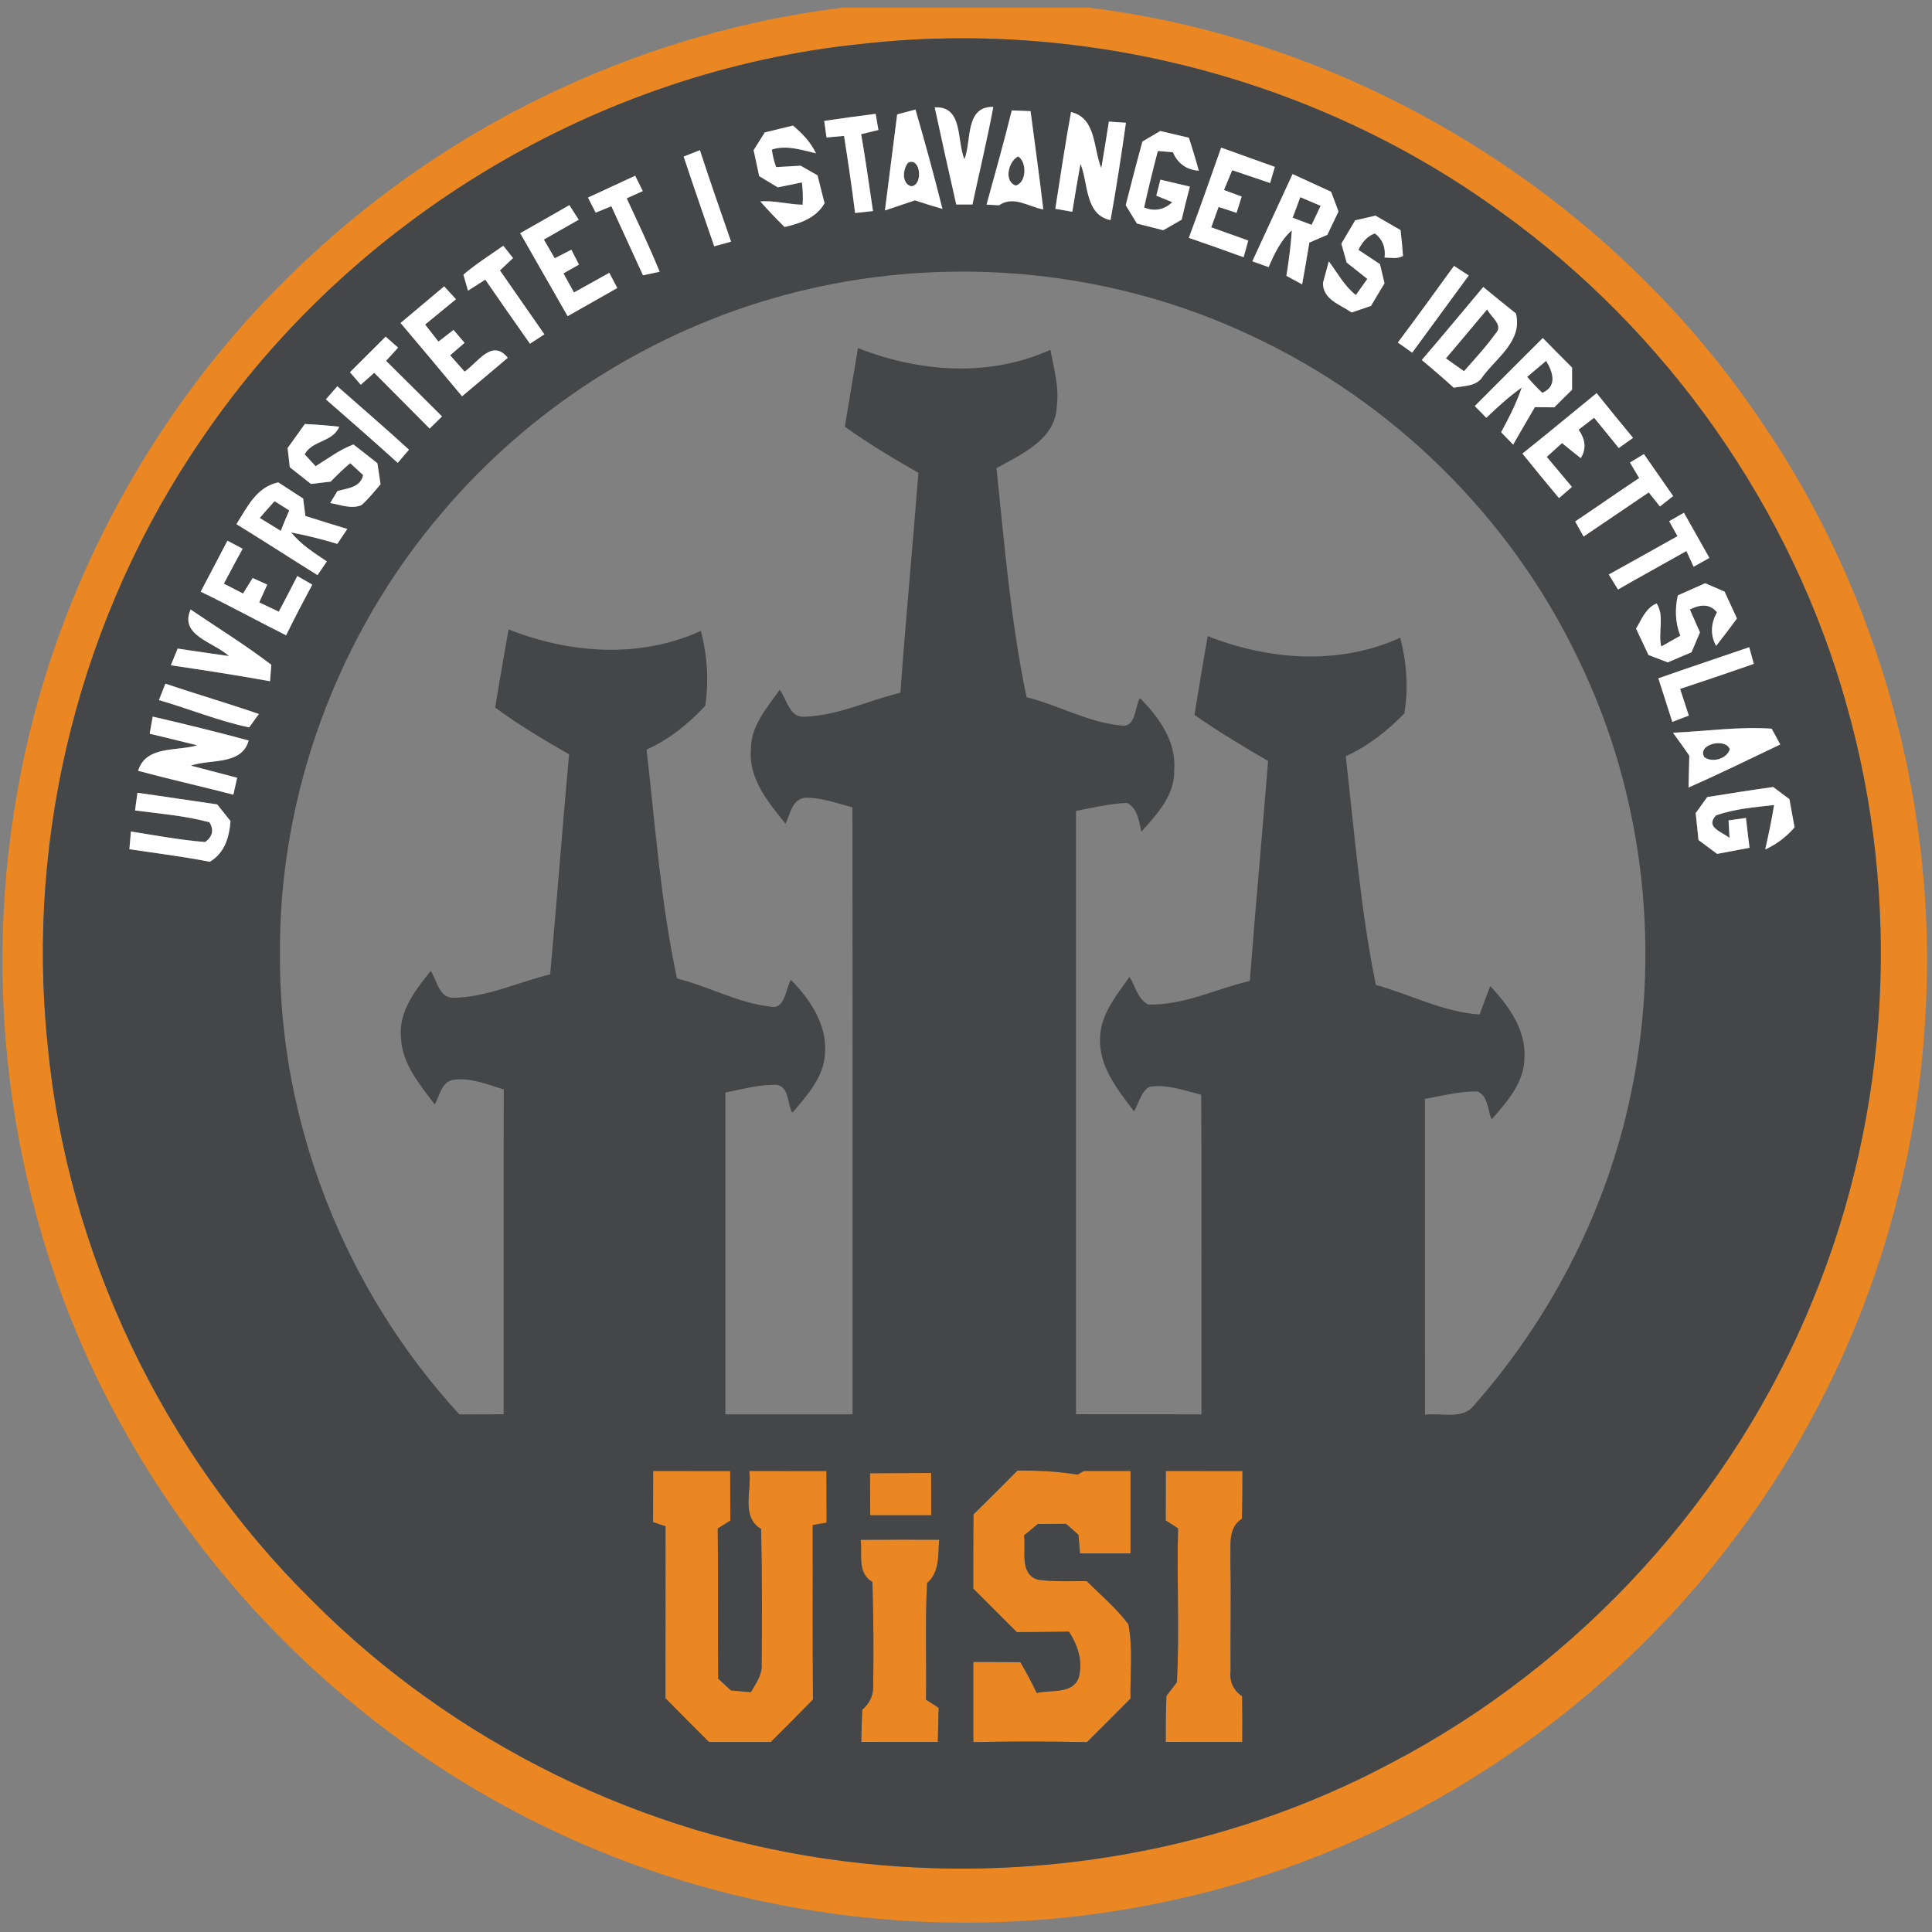 <?xml version="1.0" encoding="UTF-8"?>
<svg width="256px" height="256px" viewBox="0 0 256 256" version="1.1" xmlns="http://www.w3.org/2000/svg" xmlns:xlink="http://www.w3.org/1999/xlink">
    <rect x="0" y="0" width="256" height="256" fill="#808080" stroke="none"/>
    <!-- Generator: Sketch 51.3 (57544) - http://www.bohemiancoding.com/sketch -->
    <title>logo/uisi</title>
    <desc>Created with Sketch.</desc>
    <defs></defs>
    <g id="logo/uisi" stroke="none" stroke-width="1" fill="none" fill-rule="evenodd">
        <g id="uisi" transform="translate(0, 1)" fill-rule="nonzero">
            <g id="#eb8723ff" fill="#EB8723">
                <path d="M111.802,0 L144.18,0 C179.874,4.379 213.09,24.854 233.215,54.605 C249.04,77.62 256.838,105.961 255.107,133.819 C253.741,158.727 244.803,183.171 229.689,203.036 C211.924,226.743 185.614,243.904 156.707,250.486 C128.565,257.023 98.191,253.736 72.208,241.045 C48.768,229.756 28.989,211.048 16.362,188.324 C2.086,162.97 -2.806,132.626 2.278,104.022 C7.06,76.491 21.345,50.745 42.099,32.037 C61.303,14.548 85.992,3.123 111.802,0 Z M114.125,4.825 C79.26,8.385 46.563,28.022 26.875,56.963 C10.805,80.242 3.362,109.293 6.313,137.424 C8.919,165 21.528,191.474 41.224,210.957 C60.037,229.947 85.345,242.338 111.884,245.624 C136.618,248.756 162.355,244.35 184.393,232.578 C209.483,219.46 229.699,197.246 240.312,170.999 C250.443,146.282 251.964,118.187 244.703,92.496 C237.424,66.34 220.925,42.925 198.878,27.102 C174.7,9.486 143.834,1.448 114.125,4.825 Z" id="Shape"></path>
                <path d="M86.548,193.914 C89.955,193.914 93.353,193.914 96.752,193.923 C96.752,196.108 96.761,198.293 96.77,200.487 C96.351,200.751 95.522,201.27 95.103,201.534 C95.185,208.171 95.103,214.798 95.166,221.435 C95.585,221.827 96.433,222.601 96.852,222.992 C97.517,223.047 98.838,223.165 99.494,223.22 C100.168,222.063 101.033,220.907 100.924,219.496 C100.988,213.524 100.988,207.552 100.851,201.589 C98.136,200.014 99.649,196.445 99.284,193.914 C102.692,193.914 106.099,193.914 109.506,193.923 C109.506,196.199 109.515,198.484 109.524,200.76 C109.069,200.842 108.149,200.997 107.684,201.07 C107.711,208.781 107.657,216.483 107.72,224.194 C105.88,226.087 104.013,227.963 102.136,229.82 C99.412,229.811 96.679,229.811 93.946,229.82 C92.014,227.899 90.092,225.969 88.179,224.03 C88.188,216.437 88.179,208.835 88.188,201.243 C87.778,201.106 86.949,200.824 86.539,200.687 C86.548,198.43 86.548,196.172 86.548,193.914 Z" id="Shape"></path>
                <path d="M115.282,194.214 C117.988,194.196 120.684,194.187 123.381,194.178 C123.381,196.044 123.381,197.902 123.39,199.777 C120.694,199.768 118.006,199.768 115.309,199.777 C115.3,197.92 115.291,196.063 115.282,194.214 Z" id="Shape"></path>
                <path d="M128.993,199.668 C130.943,197.747 132.892,195.826 134.805,193.868 C137.466,193.832 140.135,193.959 142.768,194.396 C142.977,194.278 143.415,194.032 143.624,193.914 C145.683,193.914 147.742,193.914 149.801,193.914 C149.81,197.556 149.81,201.197 149.801,204.839 C147.569,204.839 145.337,204.839 143.105,204.839 C143.059,204.229 142.959,202.991 142.904,202.372 C142.495,202.007 141.675,201.279 141.265,200.915 C140.017,200.915 138.768,200.924 137.52,200.933 C137.065,201.315 136.145,202.071 135.689,202.453 C135.981,204.411 135.015,207.543 137.511,208.316 C139.652,208.617 141.829,208.498 143.989,208.508 C145.865,210.365 147.906,212.085 149.509,214.207 C150.156,217.439 149.728,220.78 149.801,224.066 C147.888,225.996 145.966,227.917 144.034,229.838 C139.014,229.747 133.995,229.72 128.975,229.838 C128.966,226.297 128.966,222.755 128.975,219.214 C131.052,219.214 133.129,219.232 135.206,219.25 C135.981,220.579 136.719,221.945 137.375,223.338 C139.242,222.846 142.139,223.575 142.95,221.253 C143.506,219.105 142.822,216.974 141.629,215.199 C139.333,215.235 137.028,215.254 134.733,215.263 C132.81,213.342 130.888,211.421 128.966,209.5 C128.966,206.223 128.966,202.945 128.993,199.668 Z" id="Shape"></path>
                <path d="M154.484,193.914 C157.864,193.914 161.244,193.914 164.633,193.923 C164.633,196.026 164.623,198.138 164.56,200.241 C162.656,201.452 163.111,203.801 163.029,205.722 C163.139,210.602 163.011,215.49 163.057,220.379 C162.883,221.763 163.412,222.974 164.587,223.757 C164.623,225.778 164.623,227.799 164.605,229.82 C161.225,229.811 157.845,229.811 154.465,229.811 C154.465,227.781 154.484,225.741 154.557,223.72 C154.903,223.265 155.595,222.373 155.941,221.918 C156.315,215.135 155.896,208.316 156.105,201.516 C155.695,201.252 154.875,200.724 154.465,200.46 C154.475,198.275 154.475,196.099 154.484,193.914 Z" id="Shape"></path>
                <path d="M114.043,203.036 C117.505,203.009 120.976,203.009 124.438,203.027 C124.283,205.021 124.538,207.297 122.844,208.763 C122.57,213.906 122.78,219.059 122.698,224.212 C123.117,224.485 123.955,225.022 124.374,225.295 C124.329,226.797 124.292,228.309 124.265,229.82 C120.885,229.811 117.505,229.811 114.125,229.811 C114.152,228.391 114.189,226.97 114.253,225.55 C115.291,224.658 115.774,223.547 115.701,222.227 C115.774,217.684 115.738,213.151 115.601,208.617 C113.542,207.442 114.289,204.948 114.043,203.036 Z" id="Shape"></path>
            </g>
            <g id="#444648ff" transform="translate(5.466, 3.642)" fill="#444648">
                <path d="M108.659,1.184 C138.368,-2.194 169.233,5.845 193.412,23.461 C215.459,39.284 231.958,62.699 239.237,88.854 C246.498,114.546 244.977,142.641 234.846,167.358 C224.232,193.604 204.017,215.818 178.927,228.937 C156.889,240.708 131.152,245.115 106.418,241.983 C79.879,238.696 54.571,226.306 35.758,207.315 C16.061,187.833 3.453,161.358 0.847,133.782 C-2.104,105.651 5.339,76.601 21.409,53.322 C41.097,24.38 73.794,4.743 108.659,1.184 Z M113.414,10.515 C112.877,14.757 112.339,19 111.793,23.242 C113.114,22.796 114.435,22.35 115.765,21.904 C116.967,22.314 118.179,22.687 119.409,23.033 C118.307,18.627 117.104,14.239 115.838,9.869 C115.227,10.033 114.016,10.351 113.414,10.515 Z M118.389,9.586 C119.309,13.884 120.265,18.162 121.24,22.45 C121.778,22.45 122.853,22.45 123.39,22.45 C124.301,18.144 125.349,13.856 126.151,9.523 C122.37,9.441 123.299,14.02 122.324,16.469 C121.286,14.002 122.179,9.386 118.389,9.586 Z M128.601,9.987 C127.563,14.166 126.406,18.317 125.258,22.469 C125.668,22.487 126.488,22.532 126.907,22.56 C128.875,21.221 130.788,22.76 132.774,23.106 C132.273,18.754 131.644,14.43 131.088,10.087 C130.469,10.06 129.221,10.014 128.601,9.987 Z M103.748,11.38 C103.821,11.926 103.976,13.028 104.049,13.574 C104.632,13.519 105.798,13.419 106.372,13.365 C106.91,16.76 107.411,20.165 107.839,23.579 C108.431,23.515 109.615,23.388 110.208,23.324 C109.697,19.929 109.233,16.524 108.641,13.137 C109.215,13 110.353,12.718 110.927,12.582 C110.836,12.045 110.654,10.979 110.563,10.442 C108.285,10.734 106.017,11.034 103.748,11.38 Z M136.454,10.206 C135.671,14.457 135.042,18.745 134.368,23.024 C134.933,23.124 136.054,23.315 136.618,23.415 C136.965,21.294 137.311,19.173 137.702,17.061 C138.759,19.646 138.267,23.816 141.684,24.526 C142.458,20.238 143.114,15.941 143.724,11.626 C143.16,11.589 142.03,11.507 141.465,11.471 C141.137,13.528 140.818,15.586 140.463,17.643 C139.379,15.04 139.825,11.007 136.454,10.206 Z M95.868,12.909 C95.376,13.692 94.884,14.475 94.392,15.258 C94.638,16.405 94.884,17.552 95.13,18.699 C95.95,19.191 96.77,19.692 97.59,20.183 C98.391,20.02 99.995,19.692 100.787,19.528 C100.915,20.511 100.951,21.504 100.888,22.487 C99.011,22.45 97.171,21.904 95.276,22.041 C96.305,23.215 97.38,24.344 98.492,25.436 C100.578,24.963 102.646,24.253 103.794,22.296 C103.484,21.057 103.165,19.819 102.856,18.59 C102.118,18.162 101.371,17.744 100.623,17.316 C99.813,17.361 98.182,17.452 97.371,17.498 C97.098,16.742 96.906,15.968 96.806,15.176 C98.729,14.539 100.778,15.231 102.655,15.677 C101.963,14.193 100.833,13.037 99.603,11.999 C98.355,12.299 97.116,12.609 95.868,12.909 Z M145.911,14.111 C145.137,16.915 144.417,19.737 143.697,22.55 C144.189,23.361 144.681,24.171 145.182,24.981 C146.339,25.282 147.505,25.573 148.671,25.864 C149.482,25.4 150.293,24.936 151.104,24.471 C151.45,23.006 151.814,21.54 152.197,20.083 C150.894,19.783 149.591,19.473 148.289,19.164 C148.152,19.692 147.888,20.757 147.751,21.285 C148.28,21.494 149.336,21.931 149.865,22.15 C148.799,23.17 147.478,23.415 146.139,22.851 C146.685,20.338 147.305,17.853 147.952,15.367 C148.453,15.404 149.455,15.486 149.956,15.531 C150.566,16.997 151.741,17.862 153.381,17.98 C152.98,16.505 152.534,15.058 152.069,13.61 C150.803,13.319 149.537,13.019 148.28,12.718 C147.487,13.183 146.703,13.647 145.911,14.111 Z M85.127,16.105 C86.43,20.083 87.823,24.034 89.172,27.995 C89.728,27.84 90.848,27.53 91.404,27.376 C90.01,23.343 88.589,19.319 87.277,15.258 C86.739,15.468 85.664,15.895 85.127,16.105 Z M152.06,26.875 C154.484,27.712 156.907,28.559 159.321,29.442 C159.467,28.887 159.777,27.785 159.932,27.23 C158.292,26.647 156.661,26.065 155.03,25.482 C155.349,24.581 155.677,23.679 156.005,22.778 C156.798,23.042 157.59,23.297 158.383,23.561 C158.556,23.024 158.902,21.941 159.066,21.403 C158.483,21.194 157.299,20.757 156.716,20.538 C157.08,19.665 157.445,18.781 157.809,17.907 C159.476,18.481 161.152,19.045 162.829,19.61 C162.993,19.073 163.302,18.008 163.457,17.47 C161.089,16.615 158.711,15.768 156.342,14.921 C154.939,18.909 153.536,22.906 152.06,26.875 Z M72.445,21.54 C72.7,22.041 73.211,23.033 73.466,23.534 C73.985,23.315 75.023,22.896 75.543,22.687 C76.937,25.737 78.34,28.787 79.734,31.836 C80.289,31.718 81.382,31.481 81.938,31.363 C80.599,28.067 79.068,24.863 77.574,21.64 C78.112,21.403 79.178,20.912 79.706,20.675 C79.46,20.165 78.95,19.155 78.695,18.645 C76.609,19.61 74.522,20.575 72.445,21.54 Z M160.478,29.979 C161.016,30.17 162.091,30.553 162.637,30.753 C163.394,28.969 164.241,27.184 165.708,25.873 C165.58,27.894 165.307,29.906 164.988,31.909 C165.68,32.283 166.373,32.656 167.074,33.038 C167.402,31.19 167.73,29.351 168.031,27.503 C168.823,27.166 169.616,26.82 170.409,26.474 C170.9,25.446 171.392,24.408 171.894,23.379 C171.566,22.505 171.238,21.631 170.91,20.766 C169.215,19.983 167.511,19.2 165.808,18.426 C164.031,22.277 162.246,26.119 160.478,29.979 Z M63.462,26.256 C65.558,29.925 67.653,33.584 69.749,37.253 C71.944,36.006 74.131,34.759 76.326,33.521 C76.062,33.02 75.534,32.009 75.269,31.509 C73.712,32.383 72.145,33.248 70.587,34.112 C70.113,33.266 69.648,32.419 69.193,31.582 C69.703,31.29 70.733,30.708 71.252,30.416 C70.915,29.761 70.578,29.105 70.241,28.45 C69.685,28.732 68.592,29.296 68.036,29.579 C67.681,28.96 66.952,27.722 66.596,27.102 C68.127,26.219 69.676,25.345 71.215,24.471 C70.906,23.989 70.286,23.024 69.976,22.541 C67.808,23.789 65.64,25.027 63.462,26.256 Z M174.098,24.553 C173.488,25.582 172.877,26.611 172.276,27.64 C172.513,28.477 172.741,29.306 172.969,30.143 C173.88,30.862 174.8,31.582 175.711,32.319 C175.328,32.856 174.572,33.921 174.189,34.458 C172.668,33.257 171.757,31.518 170.609,29.988 C170.418,30.708 170.026,32.137 169.835,32.847 C169.816,35.059 172.13,35.715 173.634,36.762 C174.271,36.543 175.556,36.115 176.194,35.897 C176.786,34.886 177.387,33.894 177.988,32.893 C177.843,32.255 177.542,30.999 177.387,30.362 C176.43,29.733 175.483,29.096 174.526,28.459 C175,27.521 175.674,26.62 176.722,26.292 C177.733,27.075 178.161,28.14 177.997,29.479 C178.808,29.506 179.674,29.697 180.439,29.278 C180.357,28.131 180.248,26.984 180.111,25.846 C179.009,25.2 177.897,24.562 176.795,23.934 C176.121,24.089 174.772,24.399 174.098,24.553 Z M55.937,31.755 C56.092,32.283 56.393,33.348 56.548,33.876 C57.313,33.384 58.069,32.902 58.834,32.41 C60.802,35.25 62.761,38.091 64.756,40.904 C65.239,40.594 66.186,39.966 66.669,39.657 C64.701,36.835 62.734,34.012 60.775,31.19 C61.212,30.78 62.078,29.961 62.515,29.551 C62.196,29.142 61.549,28.331 61.221,27.922 C59.445,29.178 57.586,30.334 55.937,31.755 Z M187.199,30.589 C184.739,33.994 182.27,37.39 179.756,40.749 C180.239,41.086 181.186,41.751 181.66,42.088 C184.147,38.674 186.652,35.269 189.148,31.864 C188.657,31.545 187.682,30.908 187.199,30.589 Z M96.742,34.95 C79.879,39.857 64.547,49.808 53.186,63.19 C39.302,79.377 31.431,100.626 31.631,121.966 C31.522,144.279 40.322,166.375 55.409,182.78 C57.368,182.762 59.317,182.762 61.267,182.753 C61.276,168.405 61.249,154.066 61.285,139.718 C59.153,139.081 56.985,138.134 54.717,138.416 C53.031,138.626 52.84,140.492 52.138,141.703 C50.171,139.072 47.811,136.359 47.674,132.908 C47.292,129.431 49.569,126.554 51.61,124.014 C52.466,125.27 52.694,127.683 54.707,127.564 C59.135,127.483 63.189,125.489 67.435,124.469 C68.318,114.746 69.056,105.023 69.94,95.309 C66.587,93.379 63.262,91.413 60.146,89.118 C60.711,85.659 61.312,82.209 61.923,78.758 C70.022,81.972 79.333,82.646 87.404,78.958 C88.252,82.199 88.479,85.559 87.987,88.873 C85.765,91.258 83.214,93.343 80.207,94.681 C81.364,104.814 82.102,115.028 84.243,125.015 C88.407,126.044 92.251,128.229 96.533,128.73 C98.601,129.24 98.601,126.39 99.339,125.188 C101.862,127.774 104.104,131.06 103.858,134.838 C103.748,138.043 101.48,140.501 99.521,142.804 C98.847,141.657 99.129,139.409 97.49,139.108 C95.166,139.035 92.907,139.682 90.648,140.128 C90.657,154.339 90.648,168.55 90.648,182.762 C96.269,182.762 101.881,182.762 107.502,182.762 C107.493,155.96 107.52,129.149 107.484,102.337 C105.425,101.8 103.357,101.017 101.197,101.063 C99.448,101.3 99.284,103.211 98.61,104.495 C96.342,101.673 93.691,98.541 94.037,94.654 C94,91.549 96.169,89.146 97.845,86.761 C98.801,87.981 99.084,90.402 101.061,90.329 C105.516,90.202 109.579,88.181 113.843,87.152 C114.544,77.429 115.473,67.724 116.229,58.01 C112.895,56.108 109.597,54.141 106.481,51.892 C107.046,48.415 107.638,44.946 108.221,41.478 C116.311,44.682 125.659,45.383 133.721,41.705 C134.177,44.191 134.906,46.694 134.559,49.252 C134.423,53.549 129.831,55.589 126.57,57.391 C127.636,67.542 128.465,77.748 130.56,87.744 C134.796,88.782 138.686,91.085 143.068,91.486 C145.073,91.85 144.881,89.018 145.574,87.853 C148.116,90.411 150.448,93.652 150.12,97.458 C150.193,100.744 147.824,103.284 145.774,105.56 C145.446,104.213 145.291,102.438 143.87,101.746 C141.583,101.837 139.351,102.383 137.11,102.811 C137.11,129.458 137.119,156.105 137.11,182.753 C142.649,182.762 148.188,182.762 153.737,182.762 C153.709,168.651 153.782,154.53 153.7,140.419 C151.468,139.855 149.181,138.999 146.84,139.363 C145.674,140.046 145.455,141.539 144.799,142.613 C142.64,139.755 140.089,136.65 140.299,132.836 C140.39,129.704 142.495,127.237 144.198,124.797 C144.963,126.017 145.282,127.719 146.658,128.457 C151.368,128.602 155.659,126.39 160.141,125.334 C160.888,115.611 161.781,105.906 162.565,96.192 C159.239,94.262 155.95,92.287 152.807,90.084 C153.372,86.597 153.946,83.119 154.557,79.641 C162.674,82.855 171.994,83.538 180.075,79.86 C180.913,83.155 181.195,86.551 180.603,89.911 C178.353,92.214 175.802,94.226 172.85,95.564 C174.007,105.679 174.809,115.866 176.84,125.862 C181.441,127.137 185.75,129.458 190.588,129.786 C191.043,128.52 191.508,127.273 192,126.026 C194.46,128.639 196.792,131.862 196.528,135.649 C196.446,138.881 194.196,141.384 192.182,143.688 C191.636,142.449 191.754,140.647 190.333,139.982 C187.964,139.937 185.65,140.547 183.345,140.975 C183.354,154.922 183.336,168.869 183.354,182.816 C185.477,182.507 188.274,183.545 189.814,181.615 C199.735,170.362 206.914,156.67 210.257,142.04 C214.849,122.202 212.544,100.79 203.57,82.491 C194.66,63.891 179.127,48.588 160.433,39.884 C140.754,30.535 117.632,28.823 96.742,34.95 Z M47.611,38.155 C50.335,41.387 53.059,44.609 55.755,47.869 C57.778,46.175 59.8,44.482 61.814,42.77 C59.727,40.176 57.86,43.389 56.092,44.6 C55.455,43.881 54.817,43.153 54.179,42.433 C54.662,42.024 55.609,41.195 56.092,40.786 C55.719,40.358 54.99,39.502 54.625,39.074 C54.124,39.456 53.131,40.23 52.63,40.622 C52.038,39.866 51.455,39.111 50.863,38.364 C52.22,37.244 53.587,36.124 54.953,35.005 C54.562,34.577 53.778,33.73 53.386,33.302 C51.464,34.923 49.542,36.543 47.611,38.155 Z M182.926,43.062 C184.366,44.254 185.778,45.474 187.162,46.731 C188.575,46.467 190.251,46.585 191.071,45.156 C192.975,42.652 196.3,40.449 195.398,36.889 C193.94,35.742 192.501,34.568 191.071,33.384 C188.365,36.616 185.677,39.857 182.926,43.062 Z M40.905,44.682 C41.261,45.101 41.98,45.929 42.336,46.339 C42.928,45.811 43.52,45.283 44.121,44.755 C46.563,47.231 49.023,49.671 51.464,52.147 C51.874,51.747 52.694,50.937 53.104,50.536 C50.626,48.087 48.175,45.62 45.688,43.171 C46.226,42.588 46.754,42.006 47.283,41.423 C46.873,41.059 46.044,40.33 45.634,39.966 C44.058,41.541 42.481,43.107 40.905,44.682 Z M198.96,40.148 C195.954,43.153 192.947,46.148 189.95,49.161 C190.333,49.553 191.098,50.327 191.481,50.718 C192.966,49.298 194.487,47.896 196.173,46.712 C195.471,48.779 194.478,50.718 193.439,52.63 C193.84,53.04 194.633,53.859 195.034,54.269 C195.99,52.612 196.938,50.955 197.913,49.307 C198.55,49.316 199.844,49.325 200.482,49.334 C201.265,48.551 202.049,47.777 202.841,46.995 C202.841,46.02 202.841,45.037 202.841,44.063 C201.539,42.761 200.245,41.459 198.96,40.148 Z M37.717,48.278 C40.914,51.055 44.094,53.859 47.237,56.69 C47.729,56.108 48.23,55.525 48.722,54.942 C45.606,52.093 42.399,49.334 39.229,46.539 C38.856,46.976 38.099,47.841 37.717,48.278 Z M196.264,55.461 C197.858,57.446 199.47,59.403 201.11,61.361 C201.539,60.987 202.395,60.241 202.823,59.877 C201.712,58.547 200.6,57.227 199.489,55.898 C199.999,55.443 201.001,54.524 201.511,54.068 C202.331,54.742 203.16,55.407 203.989,56.062 C204.809,54.769 204.545,53.486 203.707,52.293 C204.39,51.765 205.073,51.237 205.757,50.709 C206.85,52.038 207.943,53.376 209.027,54.724 C209.501,54.387 210.448,53.713 210.922,53.376 C209.291,51.41 207.679,49.434 206.094,47.45 C202.805,50.117 199.571,52.83 196.264,55.461 Z M34.929,51.537 C34.164,52.603 33.408,53.668 32.642,54.733 C32.715,55.37 32.861,56.636 32.934,57.273 C33.872,58.01 34.801,58.748 35.74,59.485 C36.387,59.403 37.699,59.248 38.345,59.176 C39.183,58.329 40.022,57.482 40.942,56.736 C41.37,57.127 42.226,57.919 42.655,58.311 C42.272,59.977 40.596,60.041 39.247,60.423 C39.01,60.823 38.528,61.615 38.282,62.016 C39.63,62.225 41.06,62.854 42.418,62.298 C43.365,61.479 44.14,60.468 44.959,59.531 C44.859,58.83 44.65,57.428 44.54,56.736 C43.484,55.907 42.418,55.079 41.37,54.25 C39.548,54.942 37.99,56.108 36.359,57.136 C35.995,56.745 35.266,55.953 34.902,55.561 C35.913,53.677 38.61,53.977 39.484,51.902 C37.972,51.729 36.45,51.619 34.929,51.537 Z M210.512,56.645 C210.913,57.328 211.323,58.01 211.733,58.702 C208.891,60.587 206.094,62.553 203.251,64.456 C203.534,64.957 204.089,65.949 204.372,66.45 C207.26,64.511 210.12,62.544 212.999,60.605 C213.373,61.078 214.111,62.007 214.484,62.471 C214.922,62.125 215.796,61.433 216.233,61.087 C214.949,59.23 213.655,57.382 212.362,55.525 C211.897,55.807 210.977,56.363 210.512,56.645 Z M25.864,64.811 C29.472,67.032 33.016,69.327 36.605,71.566 C36.915,71.111 37.535,70.201 37.844,69.745 C36.159,68.626 34.41,67.515 33.116,65.913 C35.184,66.295 37.216,66.823 39.229,67.424 C39.557,66.932 40.222,65.94 40.55,65.448 C38.701,64.884 36.842,64.319 35.002,63.728 C34.929,63.154 34.774,61.989 34.701,61.415 C33.599,60.696 32.506,59.986 31.403,59.276 C28.515,59.886 27.295,62.562 25.864,64.811 Z M215.705,64.419 C215.978,64.92 216.525,65.913 216.807,66.404 C213.774,68.107 210.749,69.8 207.706,71.484 C208.116,72.14 208.517,72.804 208.927,73.469 C211.933,71.739 214.976,70.082 217.992,68.371 C218.229,68.89 218.711,69.936 218.948,70.455 C219.468,70.164 220.515,69.572 221.035,69.281 C219.914,67.287 218.784,65.293 217.664,63.3 C217.172,63.582 216.197,64.146 215.705,64.419 Z M24.671,67.005 C23.505,69.263 22.302,71.502 21.127,73.76 C24.944,75.599 28.652,77.638 32.442,79.541 C33.553,77.283 34.719,75.044 35.913,72.822 C35.421,72.54 34.419,71.967 33.927,71.684 C33.125,73.269 32.305,74.844 31.476,76.409 C30.611,75.991 29.745,75.581 28.88,75.18 C29.235,74.388 29.59,73.605 29.946,72.822 C29.299,72.531 28.661,72.24 28.014,71.948 C27.695,72.467 27.058,73.496 26.739,74.006 C26.11,73.678 24.835,73.023 24.197,72.695 C25.017,71.147 25.846,69.609 26.684,68.07 C26.183,67.806 25.172,67.269 24.671,67.005 Z M216.853,74.252 C216.452,76.045 216.507,77.866 217.181,79.596 C216.552,79.951 215.286,80.67 214.657,81.025 C214.202,79.141 215.131,77.028 214.047,75.317 C212.598,75.918 212.061,77.42 211.323,78.658 C211.87,79.823 212.407,80.98 212.963,82.145 C213.81,82.473 214.666,82.8 215.523,83.128 C216.561,82.673 217.609,82.227 218.666,81.79 C219.039,80.907 219.413,80.024 219.786,79.15 C219.34,78.139 218.894,77.129 218.447,76.118 C219.695,75.49 221.062,75.262 222.037,76.491 C221.244,77.93 221.117,79.459 221.927,80.943 C222.866,79.751 223.795,78.54 224.688,77.302 C224.141,76.118 223.595,74.935 223.048,73.751 C222.182,73.378 221.326,73.014 220.47,72.64 C219.267,73.177 218.056,73.715 216.853,74.252 Z M19.797,76.118 C18.239,79.568 22.894,80.442 24.871,82.291 C22.603,81.963 20.334,81.644 18.075,81.298 C17.847,81.854 17.401,82.955 17.173,83.51 C21.564,84.157 25.946,84.84 30.31,85.623 C30.356,85.076 30.447,83.993 30.483,83.447 C27.058,80.816 23.359,78.558 19.797,76.118 Z M214.275,85.24 C214.894,87.161 215.514,89.082 216.124,91.012 C216.671,90.803 217.764,90.384 218.311,90.175 C217.919,88.991 217.536,87.817 217.154,86.642 C220.415,85.568 223.677,84.457 226.92,83.328 C226.774,82.773 226.473,81.671 226.319,81.116 C222.301,82.5 218.274,83.829 214.275,85.24 Z M16.444,85.95 C16.162,86.67 15.879,87.398 15.597,88.126 C19.596,89.273 23.468,90.894 27.55,91.74 C27.878,91.294 28.515,90.411 28.834,89.965 C24.735,88.554 20.562,87.334 16.444,85.95 Z M14.768,90.311 C14.668,90.885 14.467,92.014 14.367,92.578 C16.462,93.088 18.567,93.589 20.671,94.117 C17.984,94.927 13.857,94.117 12.836,97.494 C17.027,98.623 21.254,99.57 25.454,100.653 C25.582,100.089 25.828,98.978 25.955,98.414 C23.905,97.886 21.865,97.339 19.824,96.811 C22.393,95.892 26.538,96.82 27.486,93.479 C23.268,92.341 19.022,91.294 14.768,90.311 Z M216.215,92.451 C216.944,93.452 217.673,94.453 218.374,95.482 C218.338,96.893 218.301,98.295 218.274,99.706 C222.374,97.904 226.382,95.928 230.427,94.007 C230.136,93.479 229.571,92.432 229.289,91.913 C224.925,91.613 220.561,92.25 216.215,92.451 Z M220.752,100.972 C220.37,101.5 219.604,102.574 219.222,103.102 C219.34,104.295 219.468,105.478 219.595,106.671 C220.415,107.281 221.235,107.891 222.064,108.501 C223.494,108.228 224.925,107.955 226.355,107.691 C226.182,106.37 226.027,105.059 225.881,103.739 C225.307,103.821 224.15,103.985 223.576,104.067 C223.613,104.65 223.667,105.806 223.704,106.389 C222.684,105.56 220.424,104.978 221.918,103.403 C224.387,102.519 227.029,102.328 229.607,102.028 C229.298,104.013 228.869,105.961 228.432,107.918 C229.935,107.235 231.247,106.234 232.322,104.987 C232.085,103.739 231.858,102.501 231.639,101.254 C231.101,100.853 230.036,100.052 229.498,99.643 C226.574,100.034 223.667,100.517 220.752,100.972 Z M12.745,100.407 C12.663,100.99 12.499,102.164 12.426,102.747 C15.724,103.175 19.059,103.448 22.284,104.313 C22.903,105.324 22.712,106.197 21.719,106.935 C18.421,106.662 15.15,106.061 11.88,105.533 C11.834,106.125 11.734,107.299 11.679,107.882 C15.232,108.419 18.804,108.856 22.329,109.548 C24.306,108.392 24.908,106.307 25.081,104.158 C24.634,103.603 23.751,102.501 23.313,101.946 C19.788,101.445 16.271,100.89 12.745,100.407 Z M81.082,190.272 C81.082,192.53 81.082,194.788 81.073,197.046 C81.483,197.182 82.312,197.465 82.722,197.601 C82.713,205.194 82.722,212.796 82.713,220.388 C84.626,222.327 86.548,224.257 88.479,226.178 C91.213,226.169 93.946,226.169 96.67,226.178 C98.546,224.321 100.414,222.446 102.254,220.552 C102.19,212.841 102.245,205.139 102.218,197.428 C102.682,197.355 103.603,197.201 104.058,197.119 C104.049,194.843 104.04,192.557 104.04,190.282 C100.633,190.272 97.225,190.272 93.818,190.272 C94.182,192.803 92.67,196.372 95.385,197.947 C95.522,203.91 95.522,209.882 95.458,215.854 C95.567,217.266 94.702,218.422 94.028,219.578 C93.372,219.523 92.051,219.405 91.386,219.35 C90.967,218.959 90.119,218.185 89.7,217.794 C89.636,211.157 89.718,204.529 89.636,197.892 C90.056,197.628 90.885,197.109 91.304,196.845 C91.295,194.651 91.285,192.466 91.285,190.282 C87.887,190.272 84.489,190.272 81.082,190.272 Z M109.816,190.573 C109.825,192.421 109.834,194.278 109.843,196.135 C112.54,196.126 115.227,196.126 117.924,196.135 C117.915,194.26 117.915,192.403 117.915,190.536 C115.218,190.546 112.522,190.555 109.816,190.573 Z M123.527,196.026 C123.5,199.304 123.5,202.581 123.5,205.858 C125.422,207.779 127.344,209.7 129.266,211.621 C131.562,211.612 133.867,211.594 136.163,211.557 C137.356,213.333 138.04,215.463 137.484,217.612 C136.673,219.933 133.776,219.205 131.908,219.696 C131.252,218.303 130.514,216.938 129.74,215.609 C127.663,215.59 125.586,215.572 123.509,215.572 C123.5,219.114 123.5,222.655 123.509,226.197 C128.528,226.078 133.548,226.106 138.568,226.197 C140.499,224.276 142.422,222.355 144.335,220.425 C144.262,217.138 144.69,213.797 144.043,210.565 C142.44,208.444 140.399,206.723 138.522,204.866 C136.363,204.857 134.186,204.975 132.045,204.675 C129.549,203.901 130.514,200.769 130.223,198.812 C130.678,198.43 131.599,197.674 132.054,197.292 C133.302,197.282 134.55,197.273 135.798,197.273 C136.208,197.637 137.028,198.366 137.438,198.73 C137.493,199.349 137.593,200.587 137.639,201.197 C139.871,201.197 142.103,201.197 144.335,201.197 C144.344,197.556 144.344,193.914 144.335,190.272 C142.276,190.272 140.217,190.272 138.158,190.272 C137.948,190.391 137.511,190.637 137.302,190.755 C134.669,190.318 131.999,190.19 129.339,190.227 C127.426,192.184 125.476,194.105 123.527,196.026 Z M149.018,190.272 C149.008,192.457 149.008,194.633 148.999,196.818 C149.409,197.082 150.229,197.61 150.639,197.874 C150.43,204.675 150.849,211.494 150.475,218.276 C150.129,218.731 149.437,219.624 149.09,220.079 C149.018,222.1 148.999,224.139 148.999,226.169 C152.379,226.169 155.759,226.169 159.139,226.178 C159.157,224.157 159.157,222.136 159.121,220.115 C157.946,219.332 157.417,218.121 157.59,216.738 C157.545,211.849 157.672,206.96 157.563,202.08 C157.645,200.159 157.189,197.81 159.094,196.6 C159.157,194.497 159.166,192.385 159.166,190.282 C155.777,190.272 152.397,190.272 149.018,190.272 Z M108.577,199.395 C108.823,201.306 108.076,203.801 110.135,204.975 C110.271,209.509 110.308,214.043 110.235,218.586 C110.308,219.906 109.825,221.016 108.786,221.909 C108.723,223.329 108.686,224.749 108.659,226.169 C112.039,226.169 115.419,226.169 118.799,226.178 C118.826,224.667 118.862,223.156 118.908,221.654 C118.489,221.381 117.651,220.843 117.232,220.57 C117.314,215.417 117.104,210.265 117.377,205.121 C119.072,203.655 118.817,201.379 118.972,199.385 C115.51,199.367 112.039,199.367 108.577,199.395 Z" id="Shape"></path>
                <path d="M114.872,16.906 C116.521,16.123 116.904,19.929 115.264,20.038 C113.961,19.674 114.161,17.725 114.872,16.906 Z" id="Shape"></path>
                <path d="M129.439,16.087 C130.606,16.788 130.596,19.528 129.13,19.947 C127.49,19.391 128.173,16.706 129.439,16.087 Z" id="Shape"></path>
                <path d="M166.828,21.485 C167.502,21.777 168.851,22.35 169.525,22.632 C169.133,23.479 168.723,24.317 168.322,25.154 C167.484,24.836 166.646,24.526 165.817,24.207 C166.145,23.297 166.482,22.396 166.828,21.485 Z" id="Shape"></path>
                <path d="M186.124,42.843 C187.973,40.695 189.759,38.51 191.59,36.352 C192.027,37.317 193.831,38.437 192.701,39.557 C191.435,41.323 189.95,42.916 188.52,44.546 C187.919,44.118 186.725,43.271 186.124,42.843 Z" id="Shape"></path>
                <path d="M196.892,45.292 C197.721,44.582 198.569,43.872 199.407,43.171 C200.327,44.709 200.901,46.548 198.897,47.413 C198.195,46.74 197.521,46.039 196.892,45.292 Z" id="Shape"></path>
                <path d="M28.953,63.992 C29.59,63.245 30.246,62.499 30.911,61.77 C31.394,62.071 32.369,62.69 32.861,62.99 C32.46,63.882 32.096,64.784 31.74,65.703 C30.811,65.121 29.882,64.556 28.953,63.992 Z" id="Shape"></path>
                <path d="M220.36,95.692 C219.377,93.925 223.23,93.097 223.74,94.645 C223.34,95.928 221.426,96.456 220.36,95.692 Z" id="Shape"></path>
            </g>
            <g id="#fefefeff" transform="translate(16.399, 12.746)" fill="#FEFEFE">
                <path d="M102.482,1.411 C103.083,1.247 104.295,0.929 104.905,0.765 C106.172,5.135 107.374,9.523 108.477,13.929 C107.247,13.583 106.035,13.21 104.832,12.8 C103.502,13.246 102.181,13.692 100.86,14.138 C101.407,9.896 101.944,5.654 102.482,1.411 Z M103.94,7.802 C103.229,8.621 103.029,10.57 104.331,10.934 C105.971,10.825 105.589,7.019 103.94,7.802 Z" id="Shape"></path>
                <path d="M107.456,0.483 C111.246,0.282 110.353,4.898 111.392,7.365 C112.367,4.916 111.437,0.337 115.218,0.419 C114.417,4.752 113.369,9.04 112.458,13.346 C111.92,13.346 110.845,13.346 110.308,13.346 C109.333,9.058 108.376,4.78 107.456,0.483 Z" id="Shape"></path>
                <path d="M117.669,0.883 C118.288,0.91 119.537,0.956 120.156,0.983 C120.712,5.326 121.34,9.65 121.841,14.002 C119.855,13.656 117.942,12.117 115.974,13.456 C115.555,13.428 114.735,13.383 114.325,13.365 C115.473,9.213 116.63,5.062 117.669,0.883 Z M118.507,6.983 C117.241,7.602 116.557,10.287 118.197,10.843 C119.664,10.424 119.673,7.684 118.507,6.983 Z" id="Shape"></path>
                <path d="M92.816,2.276 C95.084,1.93 97.353,1.63 99.63,1.338 C99.722,1.875 99.904,2.941 99.995,3.478 C99.421,3.614 98.282,3.896 97.708,4.033 C98.3,7.42 98.765,10.825 99.275,14.22 C98.683,14.284 97.499,14.412 96.906,14.475 C96.478,11.061 95.977,7.656 95.44,4.261 C94.866,4.315 93.7,4.415 93.117,4.47 C93.044,3.924 92.889,2.822 92.816,2.276 Z" id="Shape"></path>
                <path d="M125.522,1.102 C128.893,1.903 128.446,5.936 129.531,8.539 C129.886,6.482 130.205,4.425 130.533,2.367 C131.098,2.403 132.227,2.485 132.792,2.522 C132.182,6.837 131.526,11.134 130.751,15.422 C127.335,14.712 127.827,10.542 126.77,7.957 C126.378,10.069 126.032,12.19 125.686,14.311 C125.121,14.211 124.001,14.02 123.436,13.92 C124.11,9.641 124.739,5.353 125.522,1.102 Z" id="Shape"></path>
                <path d="M84.936,3.805 C86.184,3.505 87.423,3.195 88.671,2.895 C89.901,3.933 91.03,5.089 91.723,6.573 C89.846,6.127 87.796,5.435 85.874,6.072 C85.974,6.864 86.165,7.638 86.439,8.394 C87.25,8.348 88.88,8.257 89.691,8.212 C90.438,8.64 91.185,9.058 91.923,9.486 C92.233,10.715 92.552,11.953 92.861,13.192 C91.714,15.149 89.646,15.859 87.559,16.332 C86.448,15.24 85.373,14.111 84.343,12.937 C86.238,12.8 88.079,13.346 89.955,13.383 C90.019,12.4 89.983,11.407 89.855,10.424 C89.062,10.588 87.459,10.916 86.657,11.079 C85.837,10.588 85.018,10.087 84.198,9.596 C83.952,8.448 83.706,7.301 83.46,6.154 C83.952,5.371 84.444,4.588 84.936,3.805 Z" id="Shape"></path>
                <path d="M134.979,5.007 C135.771,4.543 136.555,4.079 137.347,3.614 C138.604,3.915 139.871,4.215 141.137,4.506 C141.602,5.954 142.048,7.402 142.449,8.876 C140.809,8.758 139.634,7.893 139.023,6.427 C138.522,6.382 137.52,6.3 137.019,6.264 C136.372,8.749 135.753,11.234 135.206,13.747 C136.545,14.311 137.866,14.066 138.932,13.046 C138.404,12.827 137.347,12.39 136.819,12.181 C136.955,11.653 137.22,10.588 137.356,10.06 C138.659,10.369 139.962,10.679 141.265,10.979 C140.882,12.436 140.518,13.902 140.171,15.367 C139.361,15.832 138.55,16.296 137.739,16.76 C136.573,16.469 135.407,16.178 134.25,15.877 C133.749,15.067 133.257,14.257 132.765,13.447 C133.484,10.633 134.204,7.811 134.979,5.007 Z" id="Shape"></path>
                <path d="M74.194,7.001 C74.732,6.792 75.807,6.364 76.344,6.154 C77.656,10.215 79.078,14.239 80.471,18.272 C79.916,18.426 78.795,18.736 78.239,18.891 C76.891,14.93 75.497,10.979 74.194,7.001 Z" id="Shape"></path>
                <path d="M141.128,17.771 C142.604,13.802 144.007,9.805 145.41,5.817 C147.779,6.664 150.156,7.511 152.525,8.367 C152.37,8.904 152.06,9.969 151.896,10.506 C150.22,9.942 148.544,9.377 146.877,8.804 C146.512,9.677 146.148,10.561 145.783,11.435 C146.366,11.653 147.551,12.09 148.134,12.299 C147.97,12.837 147.624,13.92 147.451,14.457 C146.658,14.193 145.865,13.938 145.073,13.674 C144.745,14.575 144.417,15.477 144.098,16.378 C145.729,16.961 147.359,17.543 148.999,18.126 C148.844,18.681 148.535,19.783 148.389,20.338 C145.975,19.455 143.551,18.608 141.128,17.771 Z" id="Shape"></path>
                <path d="M61.513,12.436 C63.59,11.471 65.676,10.506 67.763,9.541 C68.018,10.051 68.528,11.061 68.774,11.571 C68.245,11.808 67.18,12.299 66.642,12.536 C68.136,15.759 69.667,18.964 71.006,22.259 C70.45,22.377 69.357,22.614 68.801,22.733 C67.407,19.683 66.004,16.633 64.61,13.583 C64.091,13.792 63.053,14.211 62.533,14.43 C62.278,13.929 61.768,12.937 61.513,12.436 Z" id="Shape"></path>
                <path d="M149.546,20.875 C151.313,17.015 153.099,13.173 154.875,9.322 C156.579,10.096 158.283,10.879 159.977,11.662 C160.305,12.527 160.633,13.401 160.961,14.275 C160.46,15.304 159.968,16.342 159.476,17.37 C158.684,17.716 157.891,18.062 157.098,18.399 C156.798,20.247 156.47,22.086 156.142,23.934 C155.44,23.552 154.748,23.179 154.056,22.805 C154.374,20.803 154.648,18.791 154.775,16.769 C153.308,18.08 152.461,19.865 151.705,21.649 C151.158,21.449 150.083,21.067 149.546,20.875 Z M155.896,12.381 C155.55,13.292 155.213,14.193 154.885,15.103 C155.714,15.422 156.552,15.732 157.39,16.05 C157.791,15.213 158.201,14.375 158.592,13.528 C157.918,13.246 156.57,12.673 155.896,12.381 Z" id="Shape"></path>
                <path d="M52.53,17.152 C54.707,15.923 56.876,14.685 59.044,13.437 C59.354,13.92 59.973,14.885 60.283,15.367 C58.743,16.241 57.195,17.115 55.664,17.998 C56.019,18.618 56.748,19.856 57.103,20.475 C57.659,20.193 58.752,19.628 59.308,19.346 C59.645,20.001 59.982,20.657 60.319,21.312 C59.8,21.604 58.771,22.186 58.26,22.478 C58.716,23.315 59.181,24.162 59.654,25.009 C61.212,24.144 62.779,23.279 64.337,22.405 C64.601,22.906 65.13,23.916 65.394,24.417 C63.198,25.655 61.012,26.902 58.816,28.149 C56.721,24.481 54.625,20.821 52.53,17.152 Z" id="Shape"></path>
                <path d="M163.166,15.449 C163.84,15.295 165.188,14.985 165.862,14.83 C166.965,15.458 168.076,16.096 169.179,16.742 C169.315,17.88 169.425,19.027 169.507,20.174 C168.741,20.593 167.876,20.402 167.065,20.375 C167.229,19.036 166.801,17.971 165.79,17.188 C164.742,17.516 164.068,18.417 163.594,19.355 C164.551,19.992 165.498,20.63 166.455,21.258 C166.61,21.895 166.91,23.151 167.056,23.789 C166.455,24.79 165.853,25.782 165.261,26.793 C164.623,27.011 163.339,27.439 162.701,27.658 C161.198,26.611 158.884,25.955 158.902,23.743 C159.094,23.033 159.485,21.604 159.677,20.884 C160.824,22.414 161.736,24.153 163.257,25.354 C163.64,24.817 164.396,23.752 164.778,23.215 C163.867,22.478 162.947,21.758 162.036,21.039 C161.808,20.202 161.581,19.373 161.344,18.536 C161.945,17.507 162.555,16.478 163.166,15.449 Z" id="Shape"></path>
                <path d="M45.005,22.651 C46.654,21.23 48.512,20.074 50.289,18.818 C50.617,19.228 51.264,20.038 51.583,20.447 C51.145,20.857 50.28,21.676 49.843,22.086 C51.801,24.908 53.769,27.731 55.737,30.553 C55.254,30.862 54.307,31.491 53.824,31.8 C51.829,28.987 49.87,26.147 47.902,23.306 C47.137,23.798 46.381,24.28 45.615,24.772 C45.46,24.244 45.16,23.179 45.005,22.651 Z" id="Shape"></path>
                <path d="M176.266,21.485 C176.749,21.804 177.724,22.441 178.216,22.76 C175.72,26.165 173.215,29.57 170.727,32.984 C170.254,32.647 169.306,31.982 168.823,31.645 C171.338,28.286 173.807,24.89 176.266,21.485 Z" id="Shape"></path>
                <path d="M36.678,29.051 C38.61,27.439 40.532,25.819 42.454,24.198 C42.846,24.626 43.629,25.473 44.021,25.901 C42.655,27.021 41.288,28.14 39.931,29.26 C40.523,30.007 41.106,30.762 41.698,31.518 C42.199,31.126 43.192,30.353 43.693,29.97 C44.058,30.398 44.786,31.254 45.16,31.682 C44.677,32.091 43.73,32.92 43.247,33.33 C43.884,34.049 44.522,34.777 45.16,35.496 C46.927,34.285 48.795,31.072 50.881,33.666 C48.868,35.378 46.845,37.071 44.823,38.765 C42.126,35.505 39.402,32.283 36.678,29.051 Z" id="Shape"></path>
                <path d="M171.994,33.958 C174.745,30.753 177.433,27.512 180.138,24.28 C181.569,25.464 183.008,26.638 184.466,27.785 C185.368,31.345 182.042,33.548 180.138,36.052 C179.318,37.481 177.642,37.363 176.23,37.627 C174.845,36.37 173.433,35.15 171.994,33.958 Z M175.191,33.739 C175.793,34.167 176.986,35.014 177.587,35.442 C179.018,33.812 180.503,32.219 181.769,30.453 C182.899,29.333 181.095,28.213 180.658,27.248 C178.826,29.406 177.041,31.591 175.191,33.739 Z" id="Shape"></path>
                <path d="M29.973,35.578 C31.549,34.003 33.125,32.437 34.701,30.862 C35.111,31.227 35.94,31.955 36.35,32.319 C35.822,32.902 35.293,33.484 34.756,34.067 C37.243,36.516 39.694,38.983 42.172,41.432 C41.762,41.833 40.942,42.643 40.532,43.043 C38.09,40.567 35.63,38.127 33.189,35.651 C32.588,36.179 31.995,36.707 31.403,37.235 C31.048,36.825 30.328,35.997 29.973,35.578 Z" id="Shape"></path>
                <path d="M188.028,31.044 C189.312,32.355 190.606,33.657 191.909,34.959 C191.909,35.933 191.909,36.916 191.909,37.891 C191.116,38.674 190.333,39.447 189.549,40.23 C188.912,40.221 187.618,40.212 186.98,40.203 C186.005,41.851 185.058,43.508 184.101,45.165 C183.7,44.755 182.908,43.936 182.507,43.526 C183.546,41.614 184.539,39.675 185.24,37.608 C183.555,38.792 182.033,40.194 180.548,41.614 C180.166,41.223 179.4,40.449 179.018,40.057 C182.015,37.044 185.021,34.049 188.028,31.044 Z M185.96,36.188 C186.588,36.935 187.263,37.636 187.964,38.309 C189.968,37.445 189.394,35.606 188.474,34.067 C187.636,34.768 186.789,35.478 185.96,36.188 Z" id="Shape"></path>
                <path d="M26.784,39.174 C27.167,38.737 27.923,37.872 28.297,37.435 C31.467,40.23 34.674,42.989 37.79,45.838 C37.298,46.421 36.797,47.004 36.305,47.586 C33.162,44.755 29.982,41.951 26.784,39.174 Z" id="Shape"></path>
                <path d="M185.331,46.357 C188.638,43.726 191.872,41.013 195.161,38.346 C196.746,40.33 198.359,42.306 199.99,44.272 C199.516,44.609 198.569,45.283 198.095,45.62 C197.011,44.272 195.917,42.934 194.824,41.605 C194.141,42.133 193.458,42.661 192.774,43.189 C193.613,44.382 193.877,45.665 193.057,46.958 C192.228,46.303 191.399,45.638 190.579,44.964 C190.069,45.42 189.066,46.339 188.556,46.794 C189.668,48.123 190.779,49.444 191.891,50.773 C191.462,51.137 190.606,51.883 190.178,52.257 C188.538,50.299 186.926,48.342 185.331,46.357 Z" id="Shape"></path>
                <path d="M23.997,42.433 C25.518,42.515 27.039,42.625 28.552,42.798 C27.677,44.873 24.98,44.573 23.969,46.457 C24.334,46.849 25.062,47.641 25.427,48.032 C27.058,47.004 28.616,45.838 30.438,45.146 C31.485,45.975 32.551,46.803 33.608,47.632 C33.717,48.324 33.927,49.726 34.027,50.427 C33.207,51.364 32.433,52.375 31.485,53.194 C30.128,53.75 28.698,53.122 27.349,52.912 C27.595,52.512 28.078,51.719 28.315,51.319 C29.663,50.937 31.34,50.873 31.722,49.207 C31.294,48.815 30.438,48.023 30.009,47.632 C29.089,48.378 28.251,49.225 27.413,50.072 C26.766,50.145 25.454,50.299 24.807,50.381 C23.869,49.644 22.94,48.906 22.001,48.169 C21.929,47.532 21.783,46.266 21.71,45.629 C22.475,44.564 23.231,43.499 23.997,42.433 Z" id="Shape"></path>
                <path d="M199.58,47.541 C200.044,47.259 200.965,46.703 201.429,46.421 C202.723,48.278 204.017,50.126 205.301,51.984 C204.864,52.329 203.989,53.021 203.552,53.367 C203.178,52.903 202.44,51.974 202.067,51.501 C199.188,53.44 196.327,55.407 193.439,57.346 C193.157,56.845 192.601,55.853 192.319,55.352 C195.161,53.449 197.958,51.483 200.801,49.598 C200.391,48.906 199.981,48.224 199.58,47.541 Z" id="Shape"></path>
                <path d="M14.932,55.707 C16.362,53.458 17.583,50.782 20.471,50.172 C21.573,50.882 22.666,51.592 23.769,52.311 C23.842,52.885 23.997,54.05 24.069,54.624 C25.91,55.215 27.768,55.78 29.618,56.344 C29.29,56.836 28.625,57.828 28.297,58.32 C26.283,57.719 24.252,57.191 22.184,56.809 C23.477,58.411 25.226,59.522 26.912,60.641 C26.602,61.097 25.983,62.007 25.673,62.462 C22.083,60.223 18.54,57.928 14.932,55.707 Z M18.02,54.888 C18.949,55.452 19.879,56.017 20.808,56.599 C21.163,55.68 21.528,54.778 21.929,53.886 C21.437,53.586 20.462,52.967 19.979,52.666 C19.314,53.395 18.658,54.141 18.02,54.888 Z" id="Shape"></path>
                <path d="M204.773,55.316 C205.265,55.042 206.239,54.478 206.731,54.196 C207.852,56.19 208.982,58.183 210.102,60.177 C209.583,60.468 208.535,61.06 208.016,61.351 C207.779,60.833 207.296,59.786 207.059,59.267 C204.044,60.978 201.001,62.635 197.995,64.365 C197.585,63.7 197.184,63.036 196.774,62.38 C199.817,60.696 202.841,59.003 205.875,57.3 C205.593,56.809 205.046,55.816 204.773,55.316 Z" id="Shape"></path>
                <path d="M13.738,57.901 C14.239,58.165 15.251,58.702 15.752,58.966 C14.914,60.505 14.085,62.043 13.265,63.591 C13.902,63.919 15.178,64.574 15.806,64.902 C16.125,64.392 16.763,63.363 17.082,62.845 C17.729,63.136 18.366,63.427 19.013,63.718 C18.658,64.501 18.303,65.284 17.947,66.076 C18.813,66.477 19.678,66.887 20.544,67.305 C21.373,65.74 22.193,64.165 22.994,62.581 C23.486,62.863 24.489,63.436 24.98,63.718 C23.787,65.94 22.621,68.179 21.509,70.437 C17.72,68.534 14.012,66.495 10.194,64.656 C11.37,62.398 12.572,60.159 13.738,57.901 Z" id="Shape"></path>
                <path d="M205.921,65.148 C207.123,64.611 208.335,64.074 209.537,63.536 C210.394,63.91 211.25,64.274 212.116,64.647 C212.662,65.831 213.209,67.014 213.755,68.198 C212.863,69.436 211.933,70.647 210.995,71.839 C210.184,70.355 210.312,68.826 211.104,67.387 C210.13,66.158 208.763,66.386 207.515,67.014 C207.961,68.025 208.408,69.035 208.854,70.046 C208.481,70.92 208.107,71.803 207.734,72.686 C206.677,73.123 205.629,73.569 204.59,74.024 C203.734,73.696 202.878,73.369 202.03,73.041 C201.475,71.876 200.937,70.719 200.391,69.554 C201.129,68.316 201.666,66.814 203.115,66.213 C204.199,67.925 203.269,70.037 203.725,71.921 C204.354,71.566 205.62,70.847 206.249,70.492 C205.574,68.762 205.52,66.941 205.921,65.148 Z" id="Shape"></path>
                <path d="M8.864,67.014 C12.426,69.454 16.125,71.712 19.551,74.343 C19.514,74.889 19.423,75.972 19.378,76.519 C15.014,75.736 10.632,75.053 6.241,74.407 C6.468,73.851 6.915,72.75 7.142,72.194 C9.402,72.54 11.67,72.859 13.939,73.187 C11.962,71.338 7.306,70.465 8.864,67.014 Z" id="Shape"></path>
                <path d="M203.342,76.136 C207.342,74.725 211.369,73.396 215.386,72.012 C215.541,72.568 215.842,73.669 215.987,74.224 C212.744,75.353 209.483,76.464 206.221,77.538 C206.604,78.713 206.986,79.887 207.378,81.071 C206.832,81.28 205.738,81.699 205.192,81.908 C204.581,79.978 203.962,78.057 203.342,76.136 Z" id="Shape"></path>
                <path d="M5.512,76.846 C9.63,78.23 13.802,79.45 17.902,80.861 C17.583,81.307 16.945,82.19 16.617,82.636 C12.536,81.79 8.664,80.169 4.664,79.022 C4.947,78.294 5.229,77.566 5.512,76.846 Z" id="Shape"></path>
                <path d="M3.835,81.207 C8.09,82.19 12.335,83.237 16.553,84.375 C15.606,87.716 11.461,86.788 8.892,87.707 C10.932,88.235 12.973,88.782 15.023,89.31 C14.895,89.874 14.649,90.985 14.522,91.549 C10.322,90.466 6.095,89.519 1.904,88.39 C2.924,85.013 7.051,85.823 9.739,85.013 C7.634,84.485 5.53,83.984 3.435,83.474 C3.535,82.91 3.735,81.781 3.835,81.207 Z" id="Shape"></path>
                <path d="M205.283,83.347 C209.628,83.146 213.992,82.509 218.356,82.809 C218.639,83.328 219.203,84.375 219.495,84.903 C215.45,86.824 211.441,88.8 207.342,90.602 C207.369,89.191 207.406,87.789 207.442,86.378 C206.74,85.349 206.012,84.348 205.283,83.347 Z M209.428,86.588 C210.494,87.352 212.407,86.824 212.808,85.541 C212.298,83.993 208.444,84.821 209.428,86.588 Z" id="Shape"></path>
                <path d="M209.82,91.868 C212.735,91.413 215.641,90.93 218.566,90.539 C219.103,90.948 220.169,91.75 220.707,92.15 C220.925,93.397 221.153,94.635 221.39,95.883 C220.315,97.13 219.003,98.131 217.5,98.814 C217.937,96.857 218.365,94.909 218.675,92.924 C216.097,93.224 213.455,93.416 210.986,94.299 C209.492,95.874 211.751,96.456 212.772,97.285 C212.735,96.702 212.68,95.546 212.644,94.963 C213.218,94.881 214.375,94.717 214.949,94.635 C215.095,95.956 215.25,97.267 215.423,98.587 C213.992,98.851 212.562,99.124 211.132,99.397 C210.303,98.787 209.483,98.177 208.663,97.567 C208.535,96.374 208.408,95.191 208.289,93.998 C208.672,93.47 209.437,92.396 209.82,91.868 Z" id="Shape"></path>
                <path d="M1.813,91.303 C5.339,91.786 8.855,92.341 12.381,92.842 C12.818,93.397 13.702,94.499 14.148,95.054 C13.975,97.203 13.374,99.288 11.397,100.444 C7.871,99.752 4.3,99.315 0.747,98.778 C0.802,98.195 0.902,97.021 0.947,96.429 C4.218,96.957 7.489,97.558 10.787,97.831 C11.78,97.094 11.971,96.22 11.351,95.209 C8.126,94.344 4.792,94.071 1.494,93.643 C1.567,93.061 1.731,91.886 1.813,91.303 Z" id="Shape"></path>
            </g>
        </g>
    </g>
</svg>